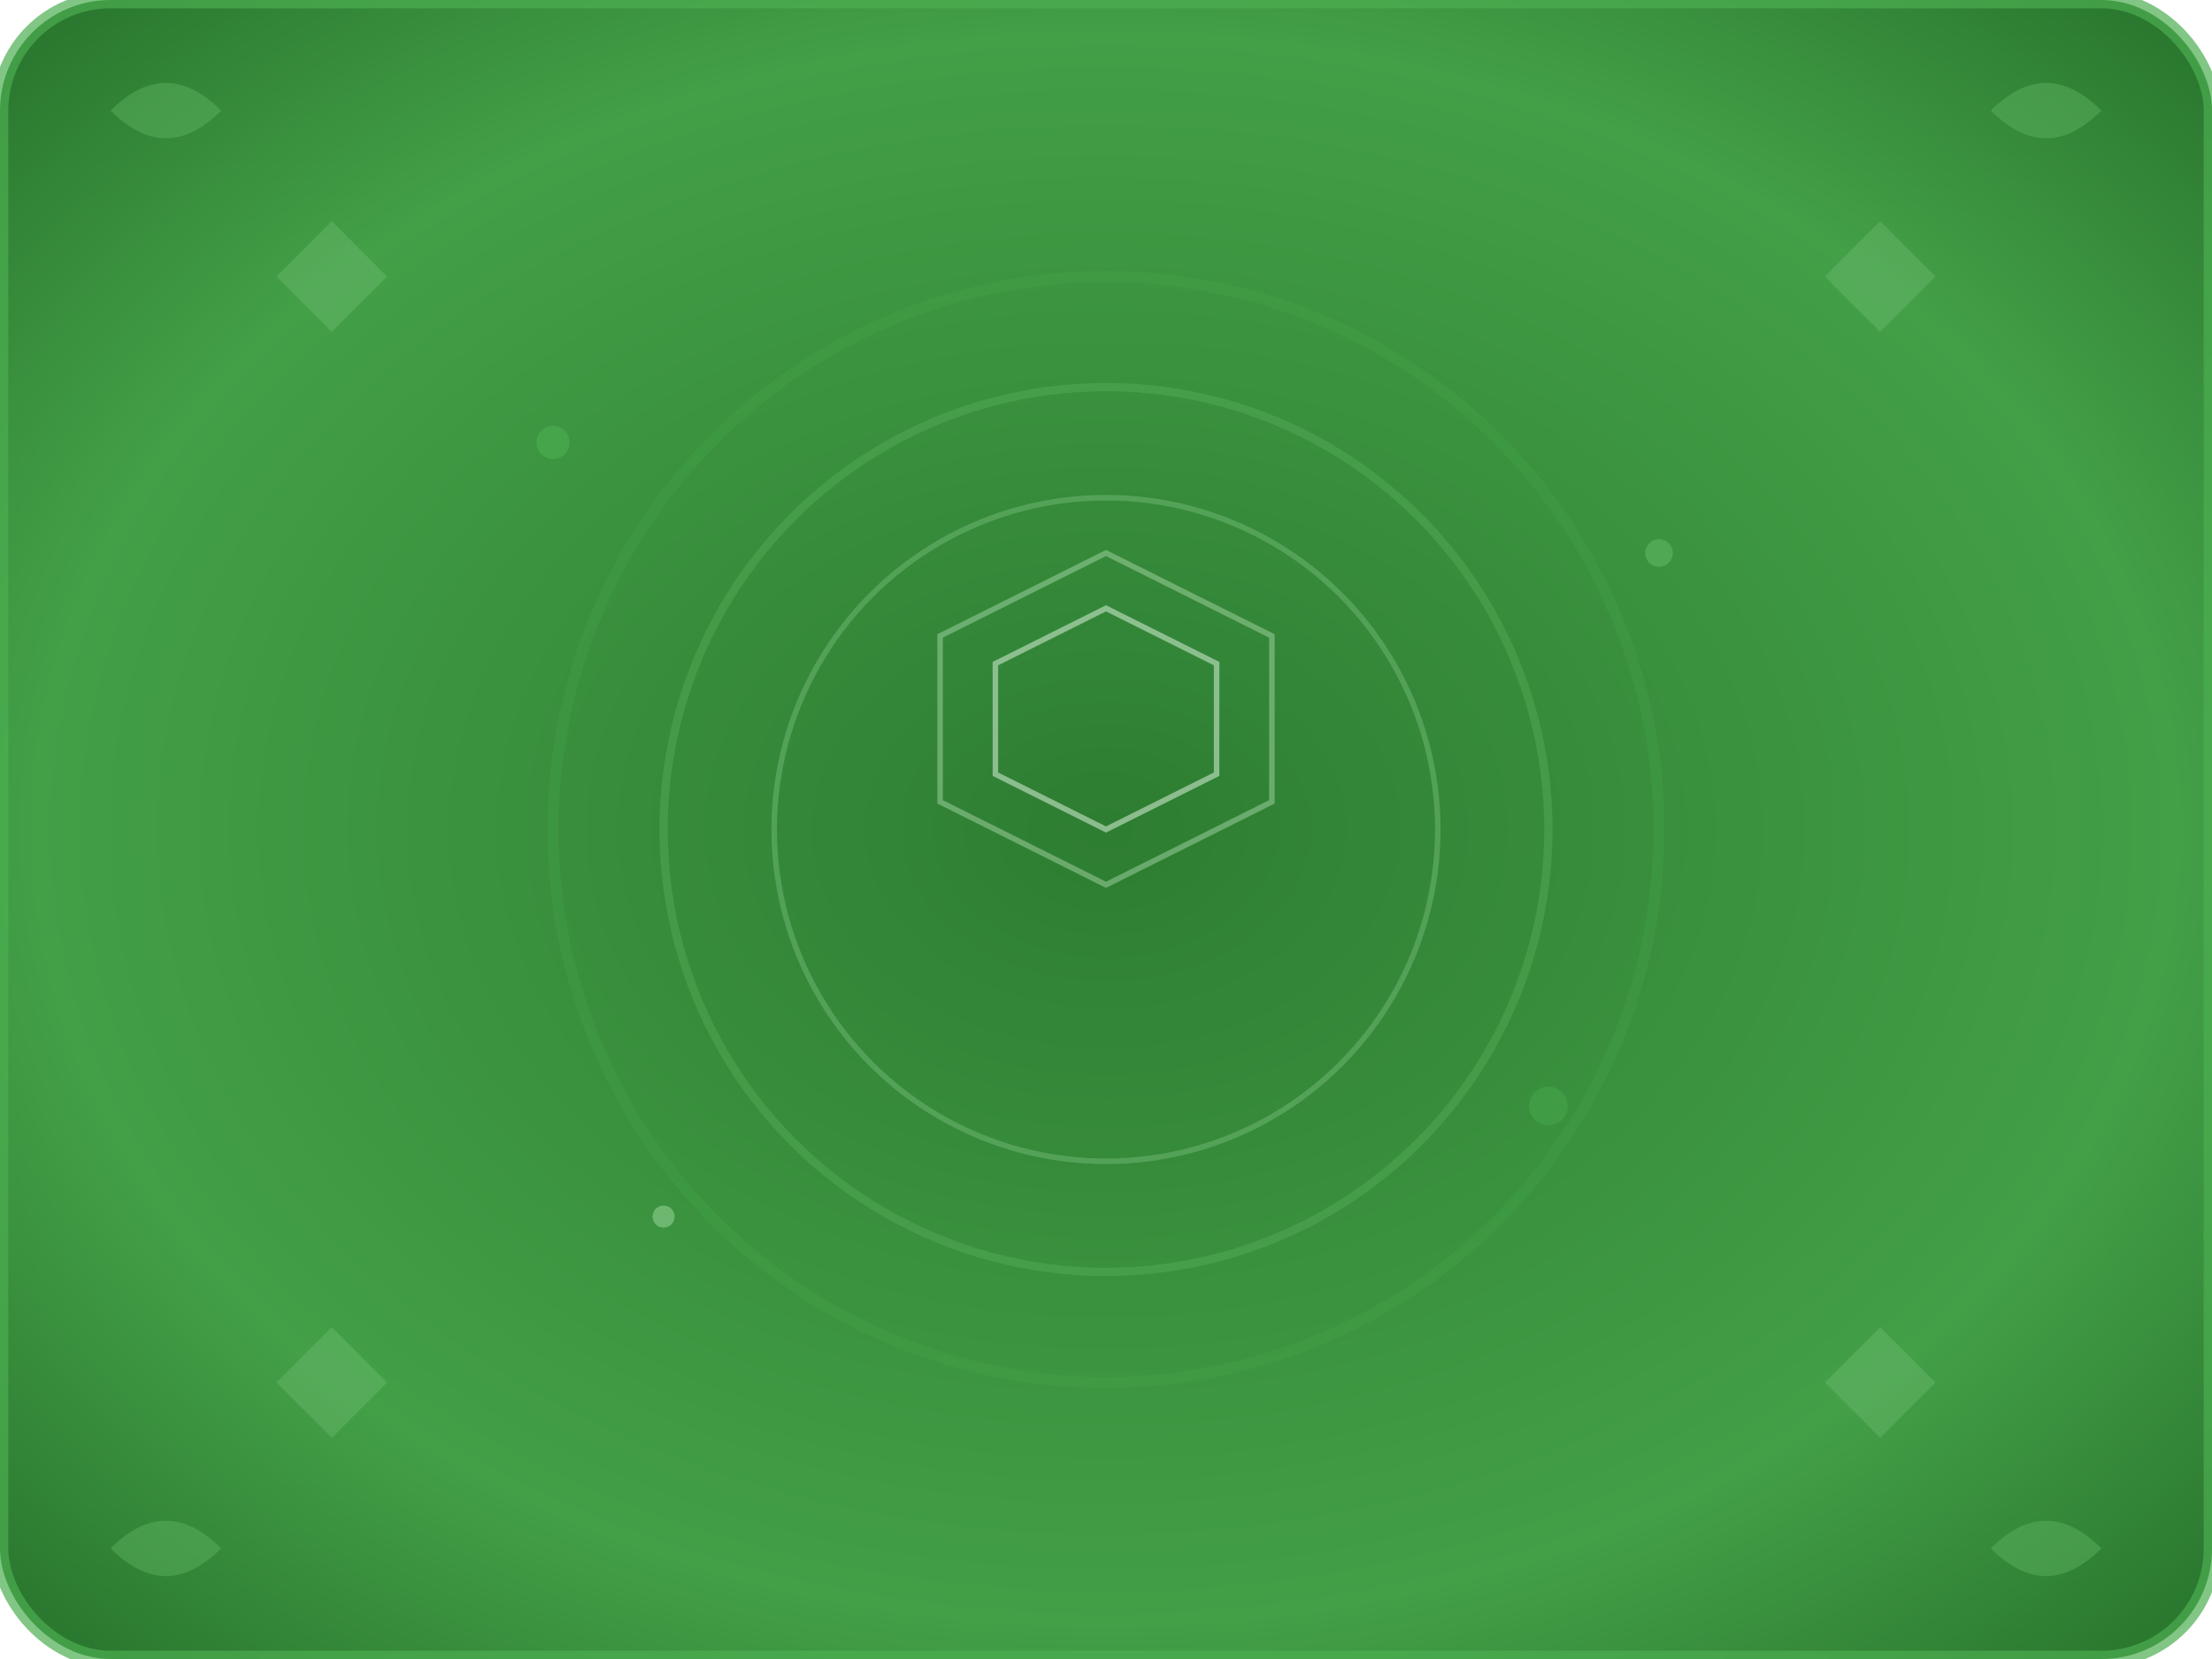<svg width="400" height="300" viewBox="0 0 400 300" xmlns="http://www.w3.org/2000/svg">
  <!-- World Card Background -->
  <defs>
    <radialGradient id="worldBg" cx="50%" cy="50%" r="80%">
      <stop offset="0%" style="stop-color:#2e7d32;stop-opacity:1" />
      <stop offset="30%" style="stop-color:#388e3c;stop-opacity:1" />
      <stop offset="60%" style="stop-color:#43a047;stop-opacity:1" />
      <stop offset="100%" style="stop-color:#1b5e20;stop-opacity:1" />
    </radialGradient>
    <filter id="worldGlow">
      <feGaussianBlur stdDeviation="3" result="coloredBlur"/>
      <feMerge> 
        <feMergeNode in="coloredBlur"/>
        <feMergeNode in="SourceGraphic"/>
      </feMerge>
    </filter>
  </defs>
  
  <!-- Background -->
  <rect width="400" height="300" fill="url(#worldBg)" rx="20" ry="20"/>
  
  <!-- Ancient runes/symbols around the border -->
  <path d="M50 50 L60 40 L70 50 L60 60 Z" fill="#81c784" opacity="0.3"/>
  <path d="M350 50 L340 40 L330 50 L340 60 Z" fill="#81c784" opacity="0.3"/>
  <path d="M50 250 L60 240 L70 250 L60 260 Z" fill="#81c784" opacity="0.3"/>
  <path d="M350 250 L340 240 L330 250 L340 260 Z" fill="#81c784" opacity="0.3"/>
  
  <!-- Central mystical pattern -->
  <circle cx="200" cy="150" r="100" fill="none" stroke="#4caf50" stroke-width="2" opacity="0.2"/>
  <circle cx="200" cy="150" r="80" fill="none" stroke="#66bb6a" stroke-width="1.5" opacity="0.3"/>
  <circle cx="200" cy="150" r="60" fill="none" stroke="#81c784" stroke-width="1" opacity="0.4"/>
  
  <!-- Hexagonal pattern in center -->
  <polygon points="200,100 230,115 230,145 200,160 170,145 170,115" 
           fill="none" stroke="#a5d6a7" stroke-width="1" opacity="0.5"/>
  <polygon points="200,110 220,120 220,140 200,150 180,140 180,120" 
           fill="none" stroke="#c8e6c9" stroke-width="1" opacity="0.6"/>
  
  <!-- Floating energy orbs -->
  <circle cx="100" cy="80" r="3" fill="#4caf50" opacity="0.6">
    <animate attributeName="cy" values="80;75;80" dur="3s" repeatCount="indefinite"/>
    <animate attributeName="opacity" values="0.6;0.3;0.6" dur="3s" repeatCount="indefinite"/>
  </circle>
  <circle cx="300" cy="100" r="2.5" fill="#66bb6a" opacity="0.5">
    <animate attributeName="cy" values="100;95;100" dur="4s" repeatCount="indefinite"/>
    <animate attributeName="opacity" values="0.5;0.2;0.5" dur="4s" repeatCount="indefinite"/>
  </circle>
  <circle cx="120" cy="220" r="2" fill="#81c784" opacity="0.7">
    <animate attributeName="cy" values="220;215;220" dur="2.5s" repeatCount="indefinite"/>
    <animate attributeName="opacity" values="0.7;0.4;0.7" dur="2.5s" repeatCount="indefinite"/>
  </circle>
  <circle cx="280" cy="200" r="3.5" fill="#4caf50" opacity="0.4">
    <animate attributeName="cy" values="200;195;200" dur="5s" repeatCount="indefinite"/>
    <animate attributeName="opacity" values="0.4;0.1;0.4" dur="5s" repeatCount="indefinite"/>
  </circle>
  
  <!-- Corner decorative elements -->
  <path d="M20 20 Q30 10, 40 20 Q30 30, 20 20" fill="#66bb6a" opacity="0.4"/>
  <path d="M380 20 Q370 10, 360 20 Q370 30, 380 20" fill="#66bb6a" opacity="0.4"/>
  <path d="M20 280 Q30 270, 40 280 Q30 290, 20 280" fill="#66bb6a" opacity="0.4"/>
  <path d="M380 280 Q370 270, 360 280 Q370 290, 380 280" fill="#66bb6a" opacity="0.4"/>
  
  <!-- Border -->
  <rect width="400" height="300" fill="none" stroke="#4caf50" stroke-width="3" rx="20" ry="20" opacity="0.7"/>
</svg>
